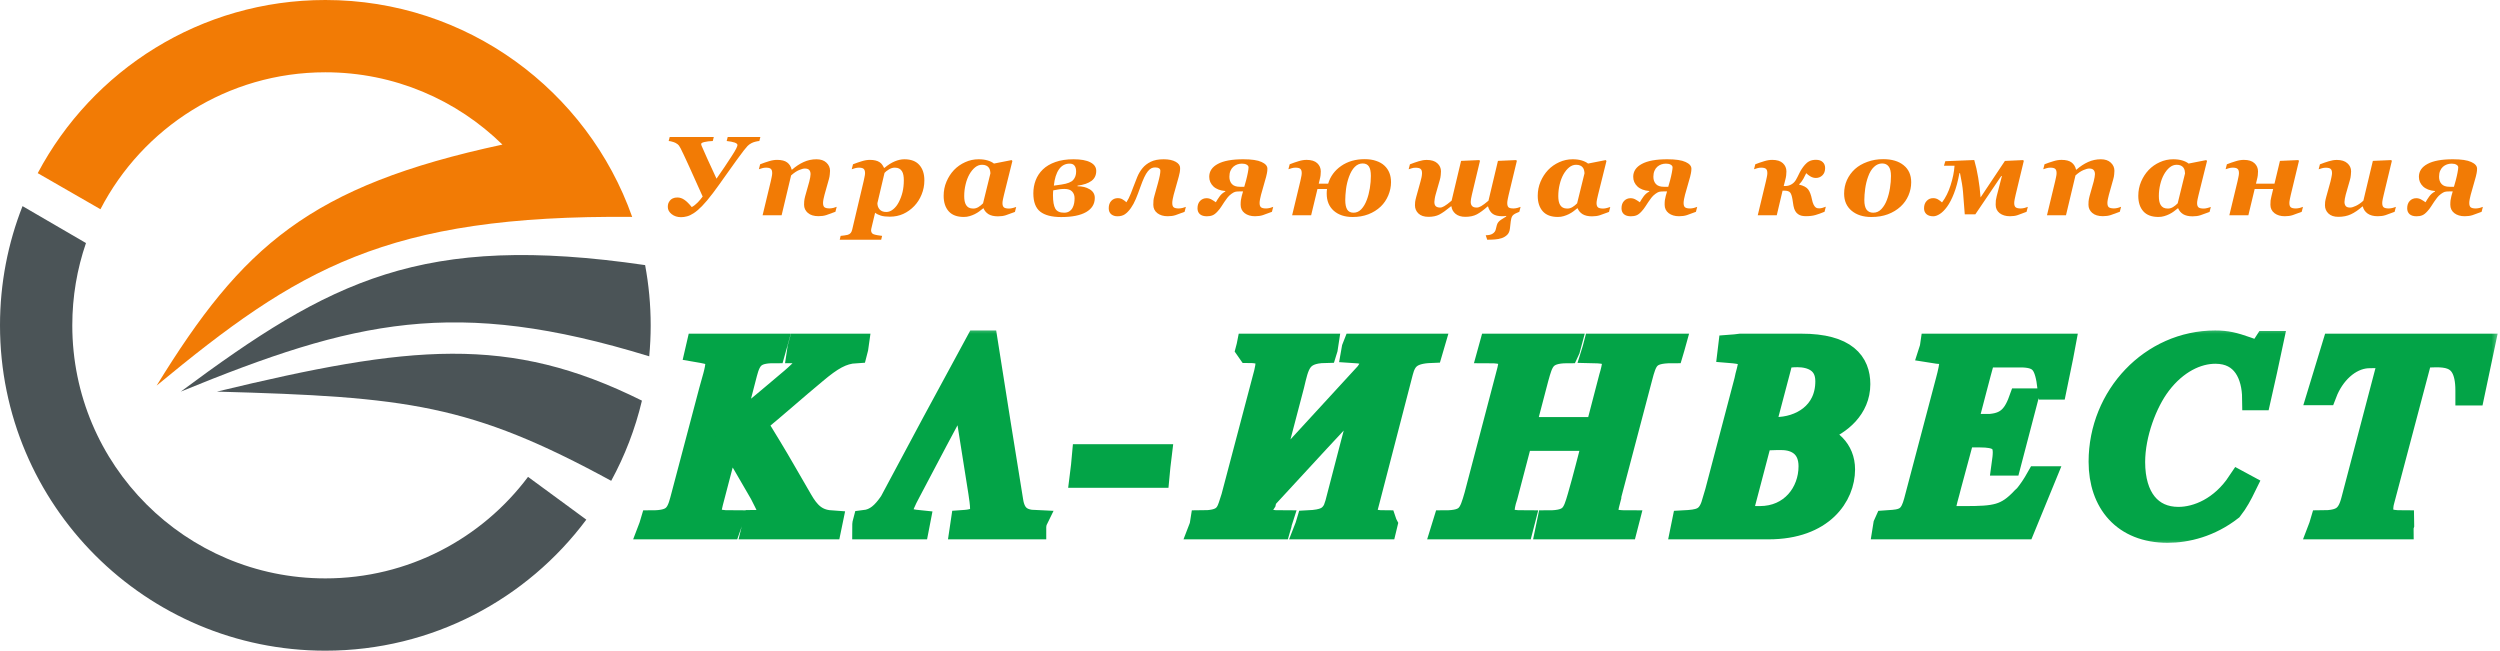 <svg width="146" height="38" viewBox="0 0 146 38" fill="none" xmlns="http://www.w3.org/2000/svg">
<g id="logo" clip-path="url(#clip0_154_50)">
<g id="&#208;&#163;&#208;&#191;&#209;&#128;&#208;&#176;&#208;&#178;&#208;&#187;&#209;&#143;&#209;&#142;&#209;&#137;&#208;&#176;&#209;&#143; &#208;&#186;&#208;&#190;&#208;&#188;&#208;&#191;&#208;&#176;&#208;&#189;&#208;&#184;&#209;&#143;">
<path d="M44.406 8L44.346 8.235C44.283 8.239 44.207 8.252 44.118 8.274C44.031 8.295 43.952 8.324 43.883 8.361C43.794 8.408 43.719 8.463 43.658 8.525C43.6 8.585 43.529 8.67 43.444 8.779C43.196 9.104 42.877 9.542 42.488 10.093C42.101 10.643 41.816 11.038 41.633 11.279C41.389 11.601 41.177 11.854 40.995 12.039C40.817 12.221 40.653 12.36 40.506 12.454C40.372 12.542 40.244 12.602 40.123 12.634C40.005 12.667 39.888 12.683 39.771 12.683C39.557 12.683 39.374 12.624 39.225 12.506C39.075 12.387 39 12.248 39 12.087C39 12.023 39.007 11.962 39.02 11.907C39.036 11.851 39.068 11.79 39.117 11.723C39.155 11.669 39.211 11.624 39.285 11.588C39.361 11.551 39.452 11.533 39.557 11.533C39.7 11.533 39.835 11.577 39.962 11.665C40.092 11.751 40.237 11.894 40.398 12.093C40.513 12.033 40.627 11.945 40.741 11.829C40.855 11.711 40.953 11.594 41.036 11.478C40.765 10.868 40.507 10.294 40.261 9.755C40.015 9.214 39.845 8.852 39.751 8.67C39.72 8.608 39.686 8.552 39.651 8.502C39.615 8.451 39.55 8.399 39.456 8.348C39.396 8.318 39.329 8.293 39.255 8.274C39.181 8.252 39.113 8.239 39.05 8.235L39.111 8H41.686L41.626 8.235C41.436 8.242 41.275 8.261 41.143 8.293C41.013 8.323 40.949 8.361 40.949 8.406C40.949 8.436 40.955 8.468 40.969 8.502C40.982 8.535 40.992 8.558 40.999 8.573C41.05 8.698 41.153 8.93 41.307 9.269C41.464 9.608 41.643 9.997 41.844 10.435C42.01 10.201 42.165 9.975 42.31 9.758C42.456 9.539 42.596 9.325 42.733 9.114C42.853 8.93 42.94 8.786 42.991 8.683C43.042 8.58 43.068 8.51 43.068 8.473C43.068 8.413 43.013 8.364 42.904 8.325C42.794 8.287 42.639 8.257 42.438 8.235L42.498 8H44.406Z" fill="#F27B05"/>
<path d="M48.863 12.077L48.789 12.367C48.568 12.451 48.391 12.515 48.259 12.56C48.127 12.603 47.974 12.625 47.8 12.625C47.534 12.625 47.327 12.562 47.179 12.435C47.032 12.306 46.958 12.147 46.958 11.958C46.958 11.907 46.96 11.841 46.965 11.762C46.971 11.68 46.99 11.579 47.022 11.459L47.263 10.602C47.288 10.51 47.306 10.427 47.317 10.354C47.33 10.279 47.337 10.218 47.337 10.171C47.337 10.068 47.311 9.987 47.26 9.929C47.208 9.871 47.121 9.842 46.998 9.842C46.922 9.842 46.814 9.871 46.673 9.929C46.532 9.985 46.374 10.09 46.2 10.245L45.647 12.57H44.536L45.013 10.589C45.026 10.529 45.043 10.451 45.063 10.354C45.085 10.258 45.096 10.177 45.096 10.113C45.096 9.99 45.07 9.907 45.016 9.862C44.965 9.814 44.87 9.791 44.731 9.791C44.659 9.791 44.586 9.801 44.51 9.823C44.436 9.844 44.372 9.865 44.318 9.884L44.392 9.594C44.573 9.523 44.747 9.463 44.912 9.414C45.078 9.362 45.234 9.337 45.382 9.337C45.645 9.337 45.842 9.387 45.972 9.488C46.104 9.587 46.191 9.726 46.233 9.907H46.257C46.476 9.716 46.702 9.567 46.934 9.462C47.169 9.355 47.418 9.301 47.682 9.301C47.93 9.301 48.124 9.367 48.262 9.498C48.403 9.629 48.474 9.787 48.474 9.974C48.474 10.024 48.469 10.093 48.46 10.184C48.454 10.272 48.436 10.366 48.407 10.467L48.152 11.372C48.129 11.447 48.109 11.533 48.091 11.63C48.074 11.726 48.065 11.799 48.065 11.849C48.065 11.973 48.093 12.058 48.148 12.103C48.207 12.148 48.307 12.171 48.45 12.171C48.517 12.171 48.593 12.16 48.678 12.139C48.763 12.115 48.825 12.095 48.863 12.077Z" fill="#F27B05"/>
<path d="M53.983 10.535C53.983 10.822 53.93 11.097 53.822 11.359C53.717 11.619 53.573 11.844 53.39 12.035C53.2 12.233 52.986 12.385 52.749 12.493C52.512 12.6 52.251 12.654 51.964 12.654C51.75 12.654 51.576 12.633 51.444 12.593C51.315 12.554 51.202 12.498 51.106 12.425L50.901 13.282C50.895 13.308 50.888 13.338 50.881 13.372C50.874 13.409 50.871 13.434 50.871 13.449C50.871 13.499 50.882 13.544 50.905 13.585C50.927 13.625 50.96 13.655 51.005 13.675C51.054 13.696 51.134 13.717 51.243 13.736C51.353 13.757 51.443 13.77 51.515 13.775L51.461 14H49.04L49.093 13.775C49.152 13.77 49.224 13.762 49.312 13.749C49.399 13.738 49.465 13.726 49.509 13.713C49.585 13.69 49.644 13.652 49.684 13.601C49.724 13.551 49.753 13.484 49.771 13.398L50.435 10.589C50.448 10.527 50.465 10.448 50.485 10.351C50.508 10.254 50.519 10.175 50.519 10.113C50.519 9.999 50.494 9.917 50.445 9.868C50.396 9.816 50.299 9.791 50.153 9.791C50.086 9.791 50.014 9.801 49.935 9.823C49.857 9.844 49.792 9.865 49.741 9.884L49.815 9.594C49.996 9.523 50.169 9.463 50.334 9.414C50.5 9.362 50.656 9.337 50.804 9.337C50.927 9.337 51.035 9.348 51.129 9.372C51.223 9.393 51.306 9.429 51.377 9.478C51.438 9.519 51.487 9.568 51.525 9.626C51.565 9.684 51.599 9.743 51.626 9.804H51.652C51.858 9.632 52.058 9.505 52.253 9.424C52.447 9.342 52.634 9.301 52.813 9.301C53.202 9.301 53.494 9.412 53.688 9.633C53.885 9.852 53.983 10.152 53.983 10.535ZM52.491 11.803C52.587 11.617 52.66 11.42 52.709 11.214C52.758 11.008 52.783 10.777 52.783 10.522C52.783 10.416 52.775 10.32 52.759 10.232C52.743 10.142 52.716 10.064 52.675 10C52.635 9.933 52.58 9.882 52.511 9.845C52.444 9.809 52.359 9.791 52.256 9.791C52.138 9.791 52.021 9.826 51.907 9.897C51.793 9.968 51.709 10.034 51.656 10.097L51.24 11.865C51.24 12.013 51.285 12.136 51.374 12.235C51.464 12.332 51.592 12.38 51.76 12.38C51.898 12.38 52.031 12.329 52.159 12.225C52.288 12.122 52.399 11.982 52.491 11.803Z" fill="#F27B05"/>
<path d="M57.44 12.168H57.414C57.335 12.232 57.26 12.291 57.189 12.345C57.12 12.398 57.031 12.452 56.924 12.506C56.83 12.553 56.73 12.591 56.625 12.622C56.523 12.654 56.408 12.67 56.283 12.67C55.894 12.67 55.601 12.56 55.405 12.341C55.208 12.12 55.109 11.819 55.109 11.436C55.109 11.142 55.164 10.866 55.274 10.609C55.383 10.351 55.53 10.124 55.713 9.929C55.899 9.736 56.116 9.583 56.364 9.472C56.612 9.358 56.874 9.301 57.149 9.301C57.35 9.301 57.525 9.324 57.675 9.369C57.827 9.414 57.951 9.475 58.047 9.552L59.077 9.349L59.124 9.401L58.631 11.382C58.613 11.448 58.594 11.532 58.574 11.633C58.554 11.732 58.544 11.807 58.544 11.858C58.544 11.981 58.573 12.066 58.631 12.113C58.689 12.158 58.79 12.18 58.933 12.18C58.995 12.18 59.07 12.168 59.157 12.145C59.247 12.121 59.31 12.102 59.345 12.087L59.272 12.377C59.05 12.46 58.872 12.525 58.738 12.57C58.606 12.613 58.453 12.634 58.279 12.634C58.048 12.634 57.864 12.591 57.725 12.506C57.589 12.418 57.494 12.305 57.44 12.168ZM57.84 10.126C57.84 10.078 57.833 10.023 57.819 9.958C57.806 9.894 57.782 9.839 57.749 9.794C57.709 9.738 57.656 9.696 57.591 9.668C57.526 9.638 57.446 9.623 57.35 9.623C57.202 9.623 57.066 9.675 56.941 9.778C56.818 9.879 56.708 10.014 56.612 10.184C56.518 10.351 56.444 10.546 56.391 10.77C56.337 10.991 56.31 11.217 56.31 11.449C56.31 11.555 56.318 11.652 56.334 11.742C56.352 11.832 56.38 11.909 56.417 11.971C56.458 12.038 56.511 12.089 56.578 12.126C56.648 12.162 56.734 12.18 56.837 12.18C56.942 12.18 57.042 12.151 57.139 12.093C57.237 12.033 57.328 11.96 57.41 11.874L57.84 10.126Z" fill="#F27B05"/>
<path d="M64.02 9.981C64.02 10.234 63.926 10.429 63.738 10.567C63.553 10.704 63.283 10.796 62.93 10.841L62.926 10.876C63.206 10.878 63.444 10.938 63.641 11.056C63.838 11.174 63.936 11.342 63.936 11.559C63.936 11.915 63.767 12.191 63.429 12.386C63.092 12.58 62.606 12.676 61.971 12.676C61.423 12.676 61.015 12.57 60.746 12.357C60.48 12.145 60.347 11.79 60.347 11.291C60.347 11.021 60.392 10.768 60.482 10.531C60.571 10.293 60.712 10.081 60.904 9.894C61.094 9.711 61.338 9.567 61.635 9.462C61.935 9.355 62.288 9.301 62.695 9.301C63.12 9.301 63.446 9.36 63.674 9.478C63.905 9.596 64.02 9.764 64.02 9.981ZM62.846 10.023C62.846 9.87 62.815 9.754 62.752 9.675C62.69 9.595 62.594 9.556 62.467 9.556C62.208 9.556 62 9.667 61.843 9.89C61.687 10.114 61.587 10.431 61.545 10.841L61.998 10.776C62.342 10.725 62.569 10.634 62.678 10.506C62.79 10.377 62.846 10.216 62.846 10.023ZM62.638 12.135C62.685 12.045 62.716 11.953 62.732 11.858C62.748 11.764 62.755 11.668 62.755 11.572C62.755 11.417 62.709 11.289 62.615 11.188C62.523 11.085 62.371 11.034 62.158 11.034C62.022 11.034 61.901 11.045 61.796 11.066C61.693 11.085 61.597 11.102 61.508 11.118C61.503 11.156 61.5 11.201 61.498 11.253C61.495 11.304 61.494 11.355 61.494 11.404C61.494 11.763 61.539 12.023 61.629 12.184C61.72 12.342 61.891 12.422 62.142 12.422C62.267 12.422 62.37 12.395 62.45 12.341C62.533 12.286 62.596 12.217 62.638 12.135Z" fill="#F27B05"/>
<path d="M69.181 12.37C68.959 12.454 68.783 12.518 68.651 12.564C68.519 12.607 68.366 12.628 68.191 12.628C67.948 12.628 67.746 12.568 67.588 12.448C67.431 12.325 67.353 12.162 67.353 11.958C67.353 11.847 67.356 11.759 67.363 11.697C67.37 11.633 67.386 11.552 67.413 11.456L67.621 10.709C67.675 10.511 67.712 10.359 67.732 10.251C67.754 10.142 67.765 10.048 67.765 9.971C67.765 9.909 67.739 9.862 67.685 9.829C67.633 9.795 67.558 9.778 67.46 9.778C67.382 9.778 67.31 9.793 67.246 9.823C67.183 9.851 67.114 9.91 67.037 10C66.964 10.09 66.892 10.209 66.823 10.357C66.754 10.504 66.675 10.7 66.588 10.947C66.505 11.185 66.42 11.409 66.333 11.617C66.246 11.823 66.15 12 66.045 12.148C65.931 12.309 65.814 12.431 65.696 12.512C65.58 12.591 65.433 12.631 65.257 12.631C65.111 12.631 64.991 12.591 64.894 12.512C64.798 12.431 64.75 12.313 64.75 12.161C64.75 11.979 64.801 11.835 64.901 11.729C65.002 11.624 65.127 11.572 65.277 11.572C65.386 11.572 65.483 11.597 65.565 11.649C65.648 11.698 65.721 11.753 65.783 11.813C65.873 11.678 65.959 11.507 66.041 11.301C66.124 11.093 66.177 10.955 66.199 10.889C66.266 10.706 66.339 10.521 66.417 10.332C66.495 10.143 66.597 9.972 66.722 9.82C66.847 9.667 67.008 9.543 67.205 9.446C67.404 9.349 67.655 9.301 67.957 9.301C68.254 9.301 68.489 9.351 68.661 9.449C68.833 9.546 68.919 9.666 68.919 9.81C68.919 9.894 68.912 9.977 68.899 10.061C68.885 10.143 68.865 10.23 68.838 10.322L68.543 11.375C68.523 11.446 68.504 11.53 68.486 11.626C68.469 11.721 68.46 11.796 68.46 11.852C68.46 11.976 68.487 12.061 68.543 12.106C68.599 12.151 68.699 12.174 68.842 12.174C68.909 12.174 68.985 12.163 69.07 12.142C69.155 12.118 69.216 12.098 69.254 12.081L69.181 12.37Z" fill="#F27B05"/>
<path d="M72.53 9.556C72.436 9.556 72.346 9.571 72.259 9.601C72.174 9.631 72.096 9.677 72.024 9.739C71.955 9.801 71.899 9.882 71.856 9.981C71.816 10.079 71.796 10.194 71.796 10.325C71.796 10.499 71.845 10.64 71.943 10.747C72.042 10.854 72.196 10.908 72.406 10.908H72.665L72.769 10.544C72.813 10.377 72.849 10.221 72.876 10.077C72.903 9.933 72.916 9.833 72.916 9.775C72.916 9.712 72.881 9.661 72.812 9.62C72.743 9.577 72.649 9.556 72.53 9.556ZM74.016 9.852C74.016 9.938 74.007 10.026 73.989 10.116C73.971 10.206 73.956 10.275 73.942 10.322L73.644 11.375C73.624 11.446 73.605 11.53 73.587 11.626C73.569 11.721 73.56 11.796 73.56 11.852C73.56 11.976 73.588 12.061 73.644 12.106C73.7 12.151 73.799 12.174 73.942 12.174C74.009 12.174 74.085 12.163 74.17 12.142C74.255 12.118 74.317 12.098 74.355 12.081L74.281 12.37C74.06 12.454 73.883 12.518 73.751 12.564C73.619 12.607 73.466 12.628 73.292 12.628C73.048 12.628 72.847 12.568 72.688 12.448C72.531 12.325 72.453 12.162 72.453 11.958C72.453 11.847 72.458 11.758 72.467 11.694C72.476 11.627 72.492 11.546 72.517 11.449L72.594 11.179H72.386C72.274 11.179 72.188 11.187 72.128 11.204C72.067 11.222 71.994 11.262 71.906 11.327C71.817 11.393 71.741 11.467 71.678 11.549C71.616 11.629 71.558 11.709 71.504 11.791C71.457 11.861 71.399 11.951 71.33 12.058C71.263 12.163 71.188 12.26 71.105 12.348C71.002 12.462 70.905 12.537 70.813 12.573C70.722 12.612 70.61 12.631 70.478 12.631C70.306 12.631 70.171 12.59 70.075 12.509C69.981 12.425 69.934 12.31 69.934 12.164C69.934 11.982 69.985 11.838 70.085 11.733C70.188 11.627 70.315 11.575 70.464 11.575C70.572 11.575 70.672 11.603 70.766 11.659C70.862 11.714 70.942 11.766 71.004 11.813C71.067 11.702 71.141 11.587 71.226 11.469C71.311 11.351 71.421 11.256 71.558 11.185V11.156C71.256 11.13 71.023 11.04 70.86 10.886C70.699 10.731 70.619 10.544 70.619 10.325C70.619 10.005 70.785 9.755 71.118 9.575C71.454 9.392 71.95 9.301 72.608 9.301C73.093 9.301 73.448 9.354 73.674 9.459C73.902 9.562 74.016 9.693 74.016 9.852Z" fill="#F27B05"/>
<path d="M79.821 11.675C79.899 11.469 79.958 11.241 79.999 10.992C80.039 10.741 80.059 10.502 80.059 10.277C80.059 10.024 80.021 9.839 79.945 9.723C79.869 9.605 79.747 9.546 79.579 9.546C79.407 9.546 79.254 9.612 79.12 9.746C78.986 9.879 78.873 10.072 78.781 10.325C78.696 10.559 78.638 10.8 78.607 11.047C78.578 11.294 78.563 11.505 78.563 11.681C78.563 11.926 78.6 12.111 78.674 12.235C78.75 12.36 78.875 12.422 79.049 12.422C79.222 12.422 79.373 12.353 79.502 12.216C79.632 12.078 79.738 11.898 79.821 11.675ZM77.497 11.037H76.94L76.571 12.57H75.461L75.937 10.589C75.951 10.529 75.967 10.451 75.987 10.354C76.01 10.258 76.021 10.177 76.021 10.113C76.021 9.99 75.994 9.907 75.941 9.862C75.889 9.814 75.794 9.791 75.655 9.791C75.584 9.791 75.51 9.801 75.434 9.823C75.36 9.844 75.296 9.865 75.243 9.884L75.317 9.594C75.498 9.523 75.671 9.463 75.837 9.414C76.002 9.362 76.159 9.337 76.306 9.337C76.581 9.337 76.788 9.401 76.927 9.53C77.065 9.659 77.134 9.819 77.134 10.01C77.134 10.085 77.13 10.161 77.121 10.238C77.112 10.316 77.094 10.405 77.067 10.506L77.014 10.728H77.564C77.691 10.301 77.945 9.955 78.325 9.691C78.707 9.427 79.163 9.295 79.693 9.295C79.953 9.295 80.18 9.329 80.374 9.398C80.569 9.464 80.728 9.557 80.854 9.675C80.983 9.797 81.08 9.939 81.142 10.1C81.205 10.259 81.236 10.439 81.236 10.641C81.236 10.901 81.182 11.158 81.075 11.414C80.968 11.667 80.821 11.883 80.636 12.061C80.43 12.257 80.189 12.408 79.911 12.515C79.636 12.62 79.331 12.673 78.996 12.673C78.537 12.673 78.17 12.552 77.892 12.309C77.617 12.064 77.48 11.732 77.48 11.311C77.48 11.259 77.481 11.214 77.483 11.175C77.488 11.135 77.492 11.089 77.497 11.037Z" fill="#F27B05"/>
<path d="M87.738 12.628C87.499 12.628 87.315 12.584 87.185 12.496C87.055 12.406 86.96 12.26 86.9 12.058H86.876C86.642 12.266 86.433 12.42 86.249 12.518C86.066 12.615 85.841 12.663 85.575 12.663C85.336 12.663 85.145 12.604 85.002 12.486C84.861 12.366 84.781 12.22 84.764 12.048H84.74C84.458 12.28 84.23 12.441 84.056 12.531C83.884 12.619 83.674 12.663 83.425 12.663C83.168 12.663 82.972 12.598 82.835 12.467C82.701 12.336 82.634 12.177 82.634 11.99C82.634 11.926 82.637 11.859 82.644 11.791C82.653 11.72 82.674 11.622 82.708 11.498L82.959 10.593C82.982 10.511 83.002 10.428 83.02 10.345C83.037 10.259 83.046 10.182 83.046 10.116C83.046 9.991 83.017 9.907 82.959 9.862C82.903 9.816 82.804 9.794 82.661 9.794C82.58 9.794 82.502 9.807 82.426 9.833C82.352 9.858 82.299 9.877 82.265 9.887L82.339 9.597C82.52 9.527 82.692 9.466 82.855 9.417C83.019 9.366 83.174 9.34 83.321 9.34C83.592 9.34 83.798 9.404 83.939 9.533C84.082 9.662 84.153 9.82 84.153 10.006C84.153 10.045 84.149 10.116 84.14 10.219C84.131 10.322 84.113 10.418 84.086 10.506L83.841 11.362C83.819 11.438 83.801 11.519 83.788 11.607C83.774 11.693 83.767 11.755 83.767 11.794C83.767 11.914 83.797 11.999 83.855 12.048C83.915 12.098 84 12.122 84.11 12.122C84.172 12.122 84.252 12.095 84.348 12.039C84.446 11.983 84.588 11.877 84.774 11.72L85.327 9.395L86.39 9.349L86.43 9.395L85.961 11.359C85.939 11.449 85.921 11.535 85.907 11.617C85.896 11.696 85.89 11.755 85.89 11.794C85.89 11.86 85.902 11.917 85.924 11.965C85.946 12.01 85.975 12.044 86.011 12.068C86.049 12.091 86.087 12.106 86.125 12.113C86.163 12.119 86.201 12.122 86.239 12.122C86.317 12.122 86.405 12.095 86.501 12.039C86.599 11.983 86.741 11.877 86.927 11.72L87.48 9.395L88.543 9.349L88.584 9.395L88.107 11.375C88.092 11.438 88.074 11.519 88.054 11.62C88.034 11.719 88.023 11.796 88.023 11.852C88.023 11.974 88.048 12.059 88.097 12.106C88.146 12.151 88.244 12.174 88.389 12.174C88.456 12.174 88.532 12.163 88.617 12.142C88.702 12.118 88.763 12.098 88.802 12.081L88.728 12.37L88.557 12.444C88.44 12.494 88.36 12.553 88.315 12.622C88.273 12.692 88.244 12.794 88.228 12.928L88.178 13.359C88.16 13.511 88.106 13.631 88.017 13.717C87.927 13.803 87.822 13.866 87.701 13.907C87.574 13.95 87.439 13.975 87.296 13.984C87.155 13.995 87.007 14 86.853 14L86.766 13.739C86.949 13.737 87.085 13.705 87.175 13.643C87.267 13.582 87.325 13.505 87.349 13.411L87.413 13.156C87.447 13.023 87.531 12.914 87.668 12.828C87.807 12.744 87.906 12.682 87.966 12.641L87.96 12.609C87.942 12.613 87.908 12.617 87.859 12.622C87.812 12.626 87.772 12.628 87.738 12.628Z" fill="#F27B05"/>
<path d="M92.135 12.168H92.108C92.029 12.232 91.954 12.291 91.883 12.345C91.814 12.398 91.725 12.452 91.618 12.506C91.524 12.553 91.425 12.591 91.32 12.622C91.217 12.654 91.103 12.67 90.977 12.67C90.588 12.67 90.296 12.56 90.099 12.341C89.902 12.12 89.804 11.819 89.804 11.436C89.804 11.142 89.858 10.866 89.968 10.609C90.078 10.351 90.224 10.124 90.407 9.929C90.593 9.736 90.81 9.583 91.058 9.472C91.306 9.358 91.568 9.301 91.843 9.301C92.044 9.301 92.219 9.324 92.369 9.369C92.521 9.414 92.645 9.475 92.742 9.552L93.771 9.349L93.818 9.401L93.325 11.382C93.307 11.448 93.288 11.532 93.268 11.633C93.248 11.732 93.238 11.807 93.238 11.858C93.238 11.981 93.267 12.066 93.325 12.113C93.383 12.158 93.484 12.18 93.627 12.18C93.689 12.18 93.764 12.168 93.852 12.145C93.941 12.121 94.004 12.102 94.039 12.087L93.966 12.377C93.744 12.46 93.567 12.525 93.432 12.57C93.3 12.613 93.147 12.634 92.973 12.634C92.743 12.634 92.558 12.591 92.42 12.506C92.283 12.418 92.188 12.305 92.135 12.168ZM92.534 10.126C92.534 10.078 92.527 10.023 92.513 9.958C92.5 9.894 92.477 9.839 92.443 9.794C92.403 9.738 92.35 9.696 92.285 9.668C92.221 9.638 92.14 9.623 92.044 9.623C91.896 9.623 91.76 9.675 91.635 9.778C91.512 9.879 91.402 10.014 91.306 10.184C91.212 10.351 91.138 10.546 91.085 10.77C91.031 10.991 91.004 11.217 91.004 11.449C91.004 11.555 91.012 11.652 91.028 11.742C91.046 11.832 91.074 11.909 91.112 11.971C91.152 12.038 91.206 12.089 91.273 12.126C91.342 12.162 91.428 12.18 91.531 12.18C91.636 12.18 91.737 12.151 91.833 12.093C91.931 12.033 92.022 11.96 92.104 11.874L92.534 10.126Z" fill="#F27B05"/>
<path d="M97.292 9.556C97.198 9.556 97.108 9.571 97.02 9.601C96.935 9.631 96.857 9.677 96.785 9.739C96.716 9.801 96.66 9.882 96.618 9.981C96.578 10.079 96.557 10.194 96.557 10.325C96.557 10.499 96.607 10.64 96.705 10.747C96.803 10.854 96.958 10.908 97.168 10.908H97.426L97.53 10.544C97.575 10.377 97.611 10.221 97.637 10.077C97.664 9.933 97.678 9.833 97.678 9.775C97.678 9.712 97.643 9.661 97.574 9.62C97.504 9.577 97.41 9.556 97.292 9.556ZM98.778 9.852C98.778 9.938 98.769 10.026 98.751 10.116C98.733 10.206 98.717 10.275 98.704 10.322L98.405 11.375C98.385 11.446 98.366 11.53 98.348 11.626C98.331 11.721 98.322 11.796 98.322 11.852C98.322 11.976 98.35 12.061 98.405 12.106C98.461 12.151 98.561 12.174 98.704 12.174C98.771 12.174 98.847 12.163 98.932 12.142C99.017 12.118 99.078 12.098 99.116 12.081L99.043 12.37C98.821 12.454 98.645 12.518 98.513 12.564C98.381 12.607 98.228 12.628 98.053 12.628C97.809 12.628 97.608 12.568 97.45 12.448C97.293 12.325 97.215 12.162 97.215 11.958C97.215 11.847 97.219 11.758 97.228 11.694C97.237 11.627 97.254 11.546 97.278 11.449L97.356 11.179H97.148C97.036 11.179 96.95 11.187 96.889 11.204C96.829 11.222 96.755 11.262 96.668 11.327C96.579 11.393 96.503 11.467 96.44 11.549C96.377 11.629 96.319 11.709 96.266 11.791C96.219 11.861 96.161 11.951 96.091 12.058C96.024 12.163 95.949 12.26 95.867 12.348C95.764 12.462 95.666 12.537 95.575 12.573C95.483 12.612 95.371 12.631 95.239 12.631C95.067 12.631 94.933 12.59 94.837 12.509C94.743 12.425 94.696 12.31 94.696 12.164C94.696 11.982 94.746 11.838 94.847 11.733C94.95 11.627 95.076 11.575 95.226 11.575C95.333 11.575 95.434 11.603 95.528 11.659C95.624 11.714 95.703 11.766 95.766 11.813C95.829 11.702 95.902 11.587 95.987 11.469C96.072 11.351 96.183 11.256 96.319 11.185V11.156C96.017 11.13 95.785 11.04 95.622 10.886C95.461 10.731 95.38 10.544 95.38 10.325C95.38 10.005 95.547 9.755 95.88 9.575C96.215 9.392 96.712 9.301 97.369 9.301C97.854 9.301 98.21 9.354 98.436 9.459C98.664 9.562 98.778 9.693 98.778 9.852Z" fill="#F27B05"/>
<path d="M106.587 9.813C106.587 9.994 106.535 10.135 106.43 10.238C106.325 10.341 106.197 10.393 106.047 10.393C105.938 10.393 105.832 10.363 105.729 10.303C105.628 10.243 105.546 10.179 105.484 10.113C105.444 10.201 105.389 10.308 105.32 10.435C105.252 10.559 105.17 10.668 105.071 10.76V10.783C105.324 10.841 105.498 10.933 105.595 11.06C105.691 11.184 105.766 11.381 105.819 11.649C105.842 11.765 105.872 11.863 105.91 11.942C105.95 12.019 105.988 12.073 106.024 12.103C106.069 12.137 106.111 12.157 106.151 12.161C106.194 12.165 106.229 12.168 106.259 12.168C106.308 12.168 106.366 12.158 106.433 12.139C106.502 12.119 106.567 12.097 106.627 12.071L106.554 12.367C106.348 12.453 106.168 12.517 106.014 12.56C105.862 12.603 105.678 12.625 105.464 12.625C105.381 12.625 105.302 12.617 105.226 12.602C105.152 12.587 105.08 12.556 105.011 12.509C104.946 12.466 104.89 12.405 104.843 12.325C104.796 12.246 104.762 12.145 104.739 12.023C104.728 11.96 104.718 11.897 104.709 11.832C104.702 11.768 104.693 11.709 104.682 11.655C104.649 11.447 104.602 11.309 104.541 11.24C104.481 11.169 104.366 11.134 104.196 11.134H104.102L103.763 12.57H102.653L103.129 10.589C103.143 10.529 103.16 10.451 103.18 10.354C103.202 10.258 103.213 10.177 103.213 10.113C103.213 9.99 103.187 9.907 103.133 9.862C103.081 9.814 102.986 9.791 102.848 9.791C102.776 9.791 102.702 9.801 102.626 9.823C102.553 9.844 102.489 9.865 102.435 9.884L102.509 9.594C102.69 9.523 102.863 9.463 103.029 9.414C103.194 9.362 103.351 9.337 103.498 9.337C103.773 9.337 103.98 9.401 104.119 9.53C104.257 9.659 104.327 9.819 104.327 10.01C104.327 10.085 104.322 10.162 104.313 10.242C104.304 10.321 104.287 10.409 104.26 10.506L104.169 10.863H104.263C104.388 10.863 104.506 10.832 104.615 10.77C104.727 10.705 104.814 10.619 104.877 10.512C104.937 10.409 105.008 10.273 105.088 10.103C105.171 9.933 105.275 9.776 105.4 9.63C105.478 9.537 105.568 9.465 105.668 9.414C105.771 9.36 105.901 9.333 106.057 9.333C106.225 9.333 106.355 9.377 106.446 9.465C106.54 9.551 106.587 9.667 106.587 9.813Z" fill="#F27B05"/>
<path d="M111.614 10.641C111.614 10.911 111.56 11.17 111.453 11.417C111.346 11.664 111.194 11.879 110.997 12.061C110.784 12.257 110.535 12.408 110.249 12.515C109.965 12.62 109.645 12.673 109.29 12.673C108.813 12.673 108.429 12.552 108.136 12.309C107.843 12.064 107.697 11.732 107.697 11.311C107.697 11.025 107.751 10.76 107.861 10.515C107.973 10.271 108.128 10.057 108.327 9.874C108.524 9.696 108.765 9.556 109.052 9.453C109.338 9.347 109.647 9.295 109.981 9.295C110.486 9.295 110.884 9.414 111.175 9.652C111.467 9.888 111.614 10.218 111.614 10.641ZM110.433 10.277C110.433 10.026 110.389 9.841 110.299 9.723C110.212 9.605 110.085 9.546 109.917 9.546C109.745 9.546 109.587 9.612 109.444 9.746C109.301 9.877 109.185 10.07 109.095 10.325C109.017 10.538 108.961 10.769 108.927 11.018C108.894 11.265 108.877 11.486 108.877 11.681C108.877 11.941 108.922 12.13 109.011 12.248C109.101 12.364 109.23 12.422 109.4 12.422C109.584 12.422 109.742 12.35 109.877 12.206C110.011 12.062 110.117 11.885 110.195 11.675C110.273 11.469 110.333 11.241 110.373 10.992C110.413 10.741 110.433 10.502 110.433 10.277Z" fill="#F27B05"/>
<path d="M114.742 12.518C114.695 11.898 114.661 11.455 114.638 11.188C114.616 10.92 114.558 10.56 114.464 10.11H114.43C114.345 10.578 114.239 10.973 114.112 11.295C113.987 11.617 113.851 11.878 113.706 12.077C113.567 12.266 113.428 12.406 113.287 12.496C113.146 12.586 113.02 12.631 112.908 12.631C112.736 12.631 112.603 12.59 112.509 12.509C112.413 12.425 112.364 12.31 112.364 12.164C112.364 11.982 112.416 11.838 112.519 11.733C112.619 11.625 112.745 11.572 112.894 11.572C113.004 11.572 113.102 11.598 113.189 11.652C113.277 11.706 113.352 11.763 113.414 11.823C113.624 11.546 113.792 11.209 113.917 10.812C114.045 10.414 114.121 10.037 114.145 9.678H113.528L113.605 9.414L115.296 9.346C115.39 9.668 115.467 10.013 115.527 10.38C115.59 10.745 115.635 11.128 115.665 11.53L117.087 9.398L118.15 9.349L118.19 9.395L117.714 11.375C117.698 11.438 117.68 11.52 117.66 11.623C117.64 11.726 117.63 11.803 117.63 11.852C117.63 11.976 117.658 12.061 117.714 12.106C117.77 12.151 117.869 12.174 118.012 12.174C118.079 12.174 118.155 12.163 118.24 12.142C118.325 12.118 118.387 12.098 118.425 12.081L118.351 12.37C118.13 12.454 117.955 12.518 117.828 12.564C117.703 12.607 117.553 12.628 117.378 12.628C117.135 12.628 116.935 12.568 116.778 12.448C116.624 12.325 116.547 12.162 116.547 11.958C116.547 11.847 116.55 11.762 116.557 11.704C116.563 11.646 116.58 11.563 116.607 11.456L116.909 10.29L116.875 10.277L115.359 12.518H114.742Z" fill="#F27B05"/>
<path d="M123.871 12.077L123.797 12.367C123.575 12.451 123.399 12.515 123.267 12.56C123.135 12.603 122.982 12.625 122.807 12.625C122.541 12.625 122.335 12.562 122.187 12.435C122.039 12.306 121.966 12.147 121.966 11.958C121.966 11.907 121.968 11.841 121.972 11.762C121.979 11.68 121.998 11.579 122.029 11.459L122.271 10.602C122.295 10.51 122.313 10.427 122.324 10.354C122.338 10.279 122.345 10.218 122.345 10.171C122.345 10.068 122.319 9.987 122.267 9.929C122.216 9.871 122.129 9.842 122.006 9.842C121.93 9.842 121.821 9.871 121.681 9.929C121.54 9.985 121.382 10.09 121.208 10.245L120.654 12.57H119.544L120.02 10.589C120.034 10.529 120.051 10.451 120.071 10.354C120.093 10.258 120.104 10.177 120.104 10.113C120.104 9.99 120.077 9.907 120.024 9.862C119.972 9.814 119.877 9.791 119.739 9.791C119.667 9.791 119.593 9.801 119.517 9.823C119.444 9.844 119.38 9.865 119.326 9.884L119.4 9.594C119.581 9.523 119.754 9.463 119.92 9.414C120.085 9.362 120.242 9.337 120.389 9.337C120.653 9.337 120.85 9.387 120.98 9.488C121.112 9.587 121.199 9.726 121.241 9.907H121.265C121.484 9.716 121.71 9.567 121.942 9.462C122.177 9.355 122.426 9.301 122.69 9.301C122.938 9.301 123.132 9.367 123.27 9.498C123.411 9.629 123.482 9.787 123.482 9.974C123.482 10.024 123.477 10.093 123.468 10.184C123.461 10.272 123.444 10.366 123.414 10.467L123.16 11.372C123.137 11.447 123.117 11.533 123.099 11.63C123.081 11.726 123.072 11.799 123.072 11.849C123.072 11.973 123.1 12.058 123.156 12.103C123.214 12.148 123.315 12.171 123.458 12.171C123.525 12.171 123.601 12.16 123.686 12.139C123.771 12.115 123.833 12.095 123.871 12.077Z" fill="#F27B05"/>
<path d="M127.207 12.168H127.18C127.102 12.232 127.027 12.291 126.955 12.345C126.886 12.398 126.798 12.452 126.69 12.506C126.597 12.553 126.497 12.591 126.392 12.622C126.289 12.654 126.175 12.67 126.05 12.67C125.661 12.67 125.368 12.56 125.171 12.341C124.974 12.12 124.876 11.819 124.876 11.436C124.876 11.142 124.931 10.866 125.04 10.609C125.15 10.351 125.296 10.124 125.48 9.929C125.665 9.736 125.882 9.583 126.13 9.472C126.379 9.358 126.64 9.301 126.915 9.301C127.116 9.301 127.292 9.324 127.442 9.369C127.594 9.414 127.718 9.475 127.814 9.552L128.844 9.349L128.89 9.401L128.397 11.382C128.38 11.448 128.361 11.532 128.34 11.633C128.32 11.732 128.31 11.807 128.31 11.858C128.31 11.981 128.339 12.066 128.397 12.113C128.456 12.158 128.556 12.18 128.699 12.18C128.762 12.18 128.837 12.168 128.924 12.145C129.013 12.121 129.076 12.102 129.112 12.087L129.038 12.377C128.817 12.46 128.639 12.525 128.505 12.57C128.373 12.613 128.22 12.634 128.045 12.634C127.815 12.634 127.631 12.591 127.492 12.506C127.356 12.418 127.261 12.305 127.207 12.168ZM127.606 10.126C127.606 10.078 127.599 10.023 127.586 9.958C127.572 9.894 127.549 9.839 127.515 9.794C127.475 9.738 127.423 9.696 127.358 9.668C127.293 9.638 127.212 9.623 127.116 9.623C126.969 9.623 126.832 9.675 126.707 9.778C126.584 9.879 126.475 10.014 126.379 10.184C126.285 10.351 126.211 10.546 126.157 10.77C126.104 10.991 126.077 11.217 126.077 11.449C126.077 11.555 126.085 11.652 126.1 11.742C126.118 11.832 126.146 11.909 126.184 11.971C126.224 12.038 126.278 12.089 126.345 12.126C126.414 12.162 126.5 12.18 126.603 12.18C126.708 12.18 126.809 12.151 126.905 12.093C127.003 12.033 127.094 11.96 127.177 11.874L127.606 10.126Z" fill="#F27B05"/>
<path d="M131.747 10.728H132.83L133.149 9.395L134.219 9.349L134.259 9.395L133.783 11.375C133.767 11.438 133.749 11.52 133.729 11.623C133.709 11.726 133.699 11.803 133.699 11.852C133.699 11.976 133.727 12.061 133.783 12.106C133.839 12.151 133.938 12.174 134.081 12.174C134.149 12.174 134.225 12.163 134.31 12.142C134.394 12.118 134.456 12.098 134.494 12.081L134.42 12.37C134.199 12.454 134.022 12.518 133.89 12.564C133.758 12.607 133.605 12.628 133.431 12.628C133.187 12.628 132.986 12.568 132.827 12.448C132.671 12.325 132.592 12.162 132.592 11.958C132.592 11.847 132.596 11.763 132.602 11.707C132.609 11.651 132.626 11.567 132.653 11.456L132.753 11.037H131.673L131.305 12.57H130.194L130.671 10.589C130.684 10.529 130.701 10.451 130.721 10.354C130.743 10.258 130.755 10.177 130.755 10.113C130.755 9.99 130.728 9.907 130.674 9.862C130.623 9.814 130.528 9.791 130.389 9.791C130.317 9.791 130.244 9.801 130.168 9.823C130.094 9.844 130.03 9.865 129.976 9.884L130.05 9.594C130.231 9.523 130.405 9.463 130.57 9.414C130.736 9.362 130.892 9.337 131.04 9.337C131.315 9.337 131.521 9.401 131.66 9.53C131.799 9.659 131.868 9.819 131.868 10.01C131.868 10.085 131.863 10.161 131.855 10.238C131.846 10.316 131.828 10.405 131.801 10.506L131.747 10.728Z" fill="#F27B05"/>
<path d="M137.988 12.058H137.964C137.73 12.264 137.506 12.416 137.294 12.515C137.081 12.614 136.835 12.663 136.556 12.663C136.308 12.663 136.115 12.598 135.979 12.467C135.845 12.336 135.778 12.177 135.778 11.99C135.778 11.924 135.781 11.856 135.788 11.787C135.797 11.719 135.818 11.622 135.852 11.498L136.103 10.593C136.119 10.533 136.137 10.451 136.157 10.348C136.179 10.243 136.19 10.165 136.19 10.116C136.19 9.998 136.165 9.915 136.113 9.868C136.064 9.819 135.967 9.794 135.821 9.794C135.75 9.794 135.676 9.805 135.6 9.826C135.526 9.848 135.463 9.868 135.409 9.887L135.483 9.597C135.664 9.527 135.837 9.466 136.003 9.417C136.168 9.366 136.324 9.34 136.472 9.34C136.738 9.34 136.943 9.404 137.086 9.533C137.231 9.66 137.304 9.818 137.304 10.006C137.304 10.045 137.299 10.116 137.29 10.219C137.281 10.322 137.264 10.418 137.237 10.506L136.992 11.362C136.97 11.438 136.952 11.519 136.938 11.607C136.925 11.693 136.918 11.755 136.918 11.794C136.918 11.895 136.943 11.975 136.992 12.035C137.041 12.093 137.126 12.122 137.247 12.122C137.334 12.122 137.449 12.088 137.592 12.019C137.738 11.948 137.881 11.849 138.021 11.72L138.575 9.395L139.645 9.349L139.685 9.395L139.209 11.375C139.193 11.438 139.174 11.52 139.152 11.623C139.132 11.726 139.122 11.803 139.122 11.852C139.122 11.976 139.149 12.061 139.205 12.106C139.263 12.151 139.364 12.174 139.507 12.174C139.574 12.174 139.65 12.163 139.735 12.142C139.82 12.118 139.882 12.098 139.92 12.081L139.846 12.37C139.625 12.454 139.448 12.518 139.316 12.564C139.184 12.607 139.031 12.628 138.857 12.628C138.611 12.628 138.414 12.575 138.266 12.47C138.119 12.363 138.026 12.225 137.988 12.058Z" fill="#F27B05"/>
<path d="M143.176 9.556C143.082 9.556 142.991 9.571 142.904 9.601C142.819 9.631 142.741 9.677 142.669 9.739C142.6 9.801 142.544 9.882 142.501 9.981C142.461 10.079 142.441 10.194 142.441 10.325C142.441 10.499 142.49 10.64 142.589 10.747C142.687 10.854 142.841 10.908 143.051 10.908H143.31L143.414 10.544C143.458 10.377 143.494 10.221 143.521 10.077C143.548 9.933 143.561 9.833 143.561 9.775C143.561 9.712 143.527 9.661 143.457 9.62C143.388 9.577 143.294 9.556 143.176 9.556ZM144.661 9.852C144.661 9.938 144.652 10.026 144.634 10.116C144.617 10.206 144.601 10.275 144.587 10.322L144.289 11.375C144.269 11.446 144.25 11.53 144.232 11.626C144.214 11.721 144.205 11.796 144.205 11.852C144.205 11.976 144.233 12.061 144.289 12.106C144.345 12.151 144.444 12.174 144.587 12.174C144.655 12.174 144.731 12.163 144.816 12.142C144.901 12.118 144.962 12.098 145 12.081L144.926 12.37C144.705 12.454 144.528 12.518 144.396 12.564C144.264 12.607 144.111 12.628 143.937 12.628C143.693 12.628 143.492 12.568 143.333 12.448C143.177 12.325 143.098 12.162 143.098 11.958C143.098 11.847 143.103 11.758 143.112 11.694C143.121 11.627 143.138 11.546 143.162 11.449L143.239 11.179H143.031C142.92 11.179 142.833 11.187 142.773 11.204C142.713 11.222 142.639 11.262 142.552 11.327C142.462 11.393 142.386 11.467 142.324 11.549C142.261 11.629 142.203 11.709 142.149 11.791C142.102 11.861 142.044 11.951 141.975 12.058C141.908 12.163 141.833 12.26 141.75 12.348C141.647 12.462 141.55 12.537 141.458 12.573C141.367 12.612 141.255 12.631 141.123 12.631C140.951 12.631 140.817 12.59 140.721 12.509C140.627 12.425 140.58 12.31 140.58 12.164C140.58 11.982 140.63 11.838 140.731 11.733C140.833 11.627 140.96 11.575 141.11 11.575C141.217 11.575 141.318 11.603 141.411 11.659C141.508 11.714 141.587 11.766 141.65 11.813C141.712 11.702 141.786 11.587 141.871 11.469C141.956 11.351 142.067 11.256 142.203 11.185V11.156C141.901 11.13 141.669 11.04 141.505 10.886C141.344 10.731 141.264 10.544 141.264 10.325C141.264 10.005 141.43 9.755 141.764 9.575C142.099 9.392 142.595 9.301 143.253 9.301C143.738 9.301 144.093 9.354 144.319 9.459C144.547 9.562 144.661 9.693 144.661 9.852Z" fill="#F27B05"/>
</g>
<g id="&#208;&#154;&#208;&#187;-&#208;&#184;&#208;&#189;&#208;&#178;&#208;&#181;&#209;&#129;&#209;&#130;">
<mask id="path-2-outside-1_154_50" maskUnits="userSpaceOnUse" x="36" y="19" width="110" height="13" fill="black">
<rect fill="white" x="36" y="19" width="110" height="13"/>
<path d="M43.525 21.784L42.665 25.104C43.525 24.484 44.34 23.801 45.17 23.103L46.273 22.172C46.891 21.645 47.329 21.148 47.344 20.884C47.344 20.667 47.103 20.512 46.68 20.512H46.65C46.665 20.403 46.695 20.295 46.725 20.186H50.031C50.016 20.295 50.001 20.403 49.971 20.512C49.156 20.558 48.522 20.946 47.601 21.722C46.439 22.684 45.261 23.739 44.084 24.701C44.672 25.663 45.246 26.594 45.804 27.571L46.756 29.216C47.193 29.976 47.646 30.442 48.507 30.503L48.446 30.798H44.023L44.099 30.488C44.582 30.488 44.974 30.317 44.974 30.023C44.974 29.774 44.808 29.48 44.703 29.262L44.476 28.812L43.495 27.121C43.208 26.625 42.876 26.128 42.604 25.632L42.514 25.585L41.532 29.34C41.487 29.526 41.442 29.712 41.442 29.867C41.442 30.286 41.714 30.503 42.65 30.503C42.619 30.597 42.604 30.721 42.574 30.798H38C38.03 30.721 38.045 30.597 38.075 30.503C39.283 30.503 39.585 30.147 39.827 29.216L41.517 22.824C41.653 22.296 41.895 21.613 41.895 21.164C41.895 20.683 41.623 20.605 40.717 20.45L40.778 20.186H45.261L45.17 20.512C44.038 20.512 43.752 20.915 43.525 21.784Z"/>
<path d="M57.246 28.735L56.295 22.731H56.25C55.193 24.701 54.136 26.687 53.095 28.673C52.793 29.231 52.612 29.635 52.551 30.007C52.627 30.286 53.004 30.426 53.623 30.488L53.563 30.798H50.468C50.468 30.705 50.468 30.597 50.498 30.488C51.163 30.41 51.6 30.007 52.053 29.34C53.714 26.221 55.389 23.103 57.08 20H57.578C58.061 23.087 58.559 26.175 59.058 29.262C59.194 30.162 59.677 30.457 60.431 30.488C60.416 30.519 60.401 30.55 60.401 30.581C60.401 30.597 60.416 30.612 60.416 30.628C60.401 30.69 60.401 30.736 60.401 30.798H56.174L56.22 30.488C56.657 30.457 57.352 30.426 57.352 29.712C57.352 29.418 57.291 29.045 57.246 28.735Z"/>
<path d="M67.593 27.788H63.17C63.215 27.416 63.276 27.028 63.306 26.64H67.729C67.684 27.028 67.623 27.416 67.593 27.788Z"/>
<path d="M75.47 22.498L73.975 28.192H73.99L79.833 21.831C79.984 21.629 80.135 21.365 80.195 21.164C80.195 20.745 80.014 20.558 79.017 20.497C79.032 20.403 79.063 20.295 79.108 20.186H83.652L83.561 20.497C82.354 20.543 82.022 20.962 81.825 21.722L79.878 29.231C79.817 29.48 79.742 29.681 79.757 29.852C79.757 30.286 79.999 30.503 80.859 30.503C80.874 30.55 80.904 30.581 80.919 30.612L80.874 30.798H76.315C76.346 30.721 76.361 30.597 76.391 30.503C77.357 30.457 77.689 30.271 77.961 29.774L78.082 29.418C78.67 27.152 79.259 24.887 79.863 22.622C77.946 24.67 76.043 26.733 73.87 29.092L73.825 29.309C73.704 29.495 73.598 29.65 73.598 29.852C73.598 30.286 73.87 30.503 74.76 30.503C74.745 30.55 74.73 30.597 74.73 30.643L74.685 30.798H70.141C70.171 30.721 70.186 30.597 70.201 30.503C71.288 30.503 71.636 30.209 71.847 29.557L72.013 29.045L73.93 21.784C73.99 21.536 74.021 21.35 74.021 21.164C74.021 20.745 73.764 20.497 72.934 20.497L72.858 20.388C72.873 20.326 72.904 20.264 72.919 20.186H77.463C77.448 20.295 77.417 20.403 77.387 20.497C75.847 20.527 75.757 21.319 75.47 22.498Z"/>
<path d="M89.744 22.064L88.959 25.058H93.292L94.076 22.048C94.167 21.753 94.258 21.381 94.258 21.195C94.258 20.605 93.775 20.527 93.08 20.512C93.11 20.419 93.126 20.295 93.156 20.186H97.715C97.684 20.295 97.669 20.419 97.639 20.512C96.235 20.512 96.084 20.962 95.797 22.064L93.986 28.936V28.999C93.895 29.324 93.805 29.681 93.805 29.883C93.805 30.379 94.197 30.503 95.013 30.503L94.937 30.798H90.393L90.454 30.503C91.812 30.503 91.948 30.007 92.235 29.03C92.552 27.944 92.854 26.718 93.141 25.632H88.808L87.933 28.968C87.797 29.355 87.751 29.681 87.751 29.883C87.751 30.317 88.008 30.503 88.929 30.503L88.853 30.798H84.294L84.385 30.503C85.759 30.503 85.895 30.038 86.212 28.936L87.993 22.157C88.084 21.8 88.204 21.427 88.204 21.148C88.204 20.667 87.797 20.512 86.997 20.512L87.087 20.186H91.631C91.601 20.295 91.586 20.419 91.54 20.512C90.136 20.512 90.016 21.102 89.744 22.064Z"/>
<path d="M101.039 20.248C101.235 20.233 101.462 20.217 101.658 20.186H105.19C107.802 20.186 108.527 21.226 108.527 22.436C108.527 23.817 107.44 24.716 106.353 25.12C106.232 25.182 105.825 25.322 105.825 25.368C106.821 25.601 107.636 26.268 107.636 27.416C107.636 28.905 106.443 30.798 103.273 30.798H98.277L98.337 30.503C99.228 30.457 99.726 30.379 100.028 29.542L100.269 28.735L101.975 22.25C102.035 21.893 102.202 21.474 102.202 21.148C102.202 20.652 101.764 20.558 101.009 20.497L101.039 20.248ZM102.805 25.616L101.945 28.89L101.613 30.147C101.945 30.24 102.292 30.255 102.73 30.255H102.775C104.632 30.255 105.734 28.797 105.734 27.23C105.734 26.051 104.934 25.585 104.043 25.585H103.741C103.409 25.585 103.092 25.616 102.805 25.616ZM104.058 20.822L103.892 21.489L102.971 24.98C103.183 25.027 103.409 25.058 103.681 25.058C105.16 25.058 106.715 24.174 106.715 22.265C106.715 21.07 105.764 20.745 104.979 20.745C104.662 20.745 104.36 20.776 104.058 20.822Z"/>
<path d="M112.835 20.186H120.504C120.353 21.009 120.172 21.815 120.006 22.637H119.689C119.523 21.288 119.251 20.807 118.149 20.76H115.854C115.477 22.11 115.13 23.506 114.767 24.872H115.869V24.887C117.032 24.887 117.59 24.515 117.998 23.382H118.3L117.334 27.075H117.017C117.047 26.858 117.077 26.625 117.077 26.423C117.077 25.663 116.624 25.43 115.643 25.43H114.632L113.862 28.285C113.741 28.797 113.499 29.526 113.499 29.867C113.499 30.24 113.816 30.255 114.299 30.255H114.737C116.534 30.255 117.183 30.178 118.164 29.123L118.315 28.983C118.557 28.688 118.798 28.331 119.024 27.928H119.341L118.164 30.798H110.058C110.073 30.69 110.103 30.597 110.148 30.503L110.571 30.473C111.341 30.41 111.658 30.131 111.884 29.278L113.741 22.25C113.862 21.8 113.967 21.35 113.967 21.04C113.967 20.714 113.65 20.574 113.152 20.543L112.76 20.481C112.79 20.388 112.82 20.295 112.835 20.186Z"/>
<path d="M132.336 20.031H132.638C132.411 21.117 132.17 22.188 131.928 23.258H131.641C131.626 21.908 131.053 20.543 129.377 20.543C128.29 20.543 127.067 21.133 126.101 22.405C125.286 23.475 124.577 25.337 124.577 26.982C124.577 29.092 125.588 30.302 127.218 30.302C128.335 30.302 129.754 29.712 130.766 28.192L131.083 28.363C130.841 28.859 130.6 29.309 130.283 29.712C129.045 30.674 127.701 31 126.584 31C124.048 31 122.674 29.324 122.674 26.966C122.674 23.149 125.663 20 129.362 20C130.041 20 130.464 20.109 131.173 20.357C131.339 20.419 131.536 20.497 131.702 20.497C132.004 20.497 132.17 20.295 132.336 20.031Z"/>
<path d="M141.377 20.776L139.143 29.216C139.082 29.418 139.067 29.619 139.067 29.774C139.067 30.333 139.445 30.503 140.275 30.503C140.275 30.55 140.29 30.597 140.29 30.643C140.275 30.69 140.26 30.752 140.26 30.798H135.52C135.55 30.721 135.565 30.597 135.595 30.503C136.758 30.503 137.165 30.209 137.422 29.216L139.641 20.776L138.252 20.807C137.15 20.884 136.214 21.815 135.776 22.963H135.459L136.305 20.186H145L144.411 22.979H144.094V22.793C144.094 20.372 142.524 20.776 141.377 20.776Z"/>
</mask>
<path d="M43.525 21.784L42.665 25.104C43.525 24.484 44.34 23.801 45.17 23.103L46.273 22.172C46.891 21.645 47.329 21.148 47.344 20.884C47.344 20.667 47.103 20.512 46.68 20.512H46.65C46.665 20.403 46.695 20.295 46.725 20.186H50.031C50.016 20.295 50.001 20.403 49.971 20.512C49.156 20.558 48.522 20.946 47.601 21.722C46.439 22.684 45.261 23.739 44.084 24.701C44.672 25.663 45.246 26.594 45.804 27.571L46.756 29.216C47.193 29.976 47.646 30.442 48.507 30.503L48.446 30.798H44.023L44.099 30.488C44.582 30.488 44.974 30.317 44.974 30.023C44.974 29.774 44.808 29.48 44.703 29.262L44.476 28.812L43.495 27.121C43.208 26.625 42.876 26.128 42.604 25.632L42.514 25.585L41.532 29.34C41.487 29.526 41.442 29.712 41.442 29.867C41.442 30.286 41.714 30.503 42.65 30.503C42.619 30.597 42.604 30.721 42.574 30.798H38C38.03 30.721 38.045 30.597 38.075 30.503C39.283 30.503 39.585 30.147 39.827 29.216L41.517 22.824C41.653 22.296 41.895 21.613 41.895 21.164C41.895 20.683 41.623 20.605 40.717 20.45L40.778 20.186H45.261L45.17 20.512C44.038 20.512 43.752 20.915 43.525 21.784Z" fill="#03A447"/>
<path d="M57.246 28.735L56.295 22.731H56.25C55.193 24.701 54.136 26.687 53.095 28.673C52.793 29.231 52.612 29.635 52.551 30.007C52.627 30.286 53.004 30.426 53.623 30.488L53.563 30.798H50.468C50.468 30.705 50.468 30.597 50.498 30.488C51.163 30.41 51.6 30.007 52.053 29.34C53.714 26.221 55.389 23.103 57.08 20H57.578C58.061 23.087 58.559 26.175 59.058 29.262C59.194 30.162 59.677 30.457 60.431 30.488C60.416 30.519 60.401 30.55 60.401 30.581C60.401 30.597 60.416 30.612 60.416 30.628C60.401 30.69 60.401 30.736 60.401 30.798H56.174L56.22 30.488C56.657 30.457 57.352 30.426 57.352 29.712C57.352 29.418 57.291 29.045 57.246 28.735Z" fill="#03A447"/>
<path d="M67.593 27.788H63.17C63.215 27.416 63.276 27.028 63.306 26.64H67.729C67.684 27.028 67.623 27.416 67.593 27.788Z" fill="#03A447"/>
<path d="M75.47 22.498L73.975 28.192H73.99L79.833 21.831C79.984 21.629 80.135 21.365 80.195 21.164C80.195 20.745 80.014 20.558 79.017 20.497C79.032 20.403 79.063 20.295 79.108 20.186H83.652L83.561 20.497C82.354 20.543 82.022 20.962 81.825 21.722L79.878 29.231C79.817 29.48 79.742 29.681 79.757 29.852C79.757 30.286 79.999 30.503 80.859 30.503C80.874 30.55 80.904 30.581 80.919 30.612L80.874 30.798H76.315C76.346 30.721 76.361 30.597 76.391 30.503C77.357 30.457 77.689 30.271 77.961 29.774L78.082 29.418C78.67 27.152 79.259 24.887 79.863 22.622C77.946 24.67 76.043 26.733 73.87 29.092L73.825 29.309C73.704 29.495 73.598 29.65 73.598 29.852C73.598 30.286 73.87 30.503 74.76 30.503C74.745 30.55 74.73 30.597 74.73 30.643L74.685 30.798H70.141C70.171 30.721 70.186 30.597 70.201 30.503C71.288 30.503 71.636 30.209 71.847 29.557L72.013 29.045L73.93 21.784C73.99 21.536 74.021 21.35 74.021 21.164C74.021 20.745 73.764 20.497 72.934 20.497L72.858 20.388C72.873 20.326 72.904 20.264 72.919 20.186H77.463C77.448 20.295 77.417 20.403 77.387 20.497C75.847 20.527 75.757 21.319 75.47 22.498Z" fill="#03A447"/>
<path d="M89.744 22.064L88.959 25.058H93.292L94.076 22.048C94.167 21.753 94.258 21.381 94.258 21.195C94.258 20.605 93.775 20.527 93.08 20.512C93.11 20.419 93.126 20.295 93.156 20.186H97.715C97.684 20.295 97.669 20.419 97.639 20.512C96.235 20.512 96.084 20.962 95.797 22.064L93.986 28.936V28.999C93.895 29.324 93.805 29.681 93.805 29.883C93.805 30.379 94.197 30.503 95.013 30.503L94.937 30.798H90.393L90.454 30.503C91.812 30.503 91.948 30.007 92.235 29.03C92.552 27.944 92.854 26.718 93.141 25.632H88.808L87.933 28.968C87.797 29.355 87.751 29.681 87.751 29.883C87.751 30.317 88.008 30.503 88.929 30.503L88.853 30.798H84.294L84.385 30.503C85.759 30.503 85.895 30.038 86.212 28.936L87.993 22.157C88.084 21.8 88.204 21.427 88.204 21.148C88.204 20.667 87.797 20.512 86.997 20.512L87.087 20.186H91.631C91.601 20.295 91.586 20.419 91.54 20.512C90.136 20.512 90.016 21.102 89.744 22.064Z" fill="#03A447"/>
<path d="M101.039 20.248C101.235 20.233 101.462 20.217 101.658 20.186H105.19C107.802 20.186 108.527 21.226 108.527 22.436C108.527 23.817 107.44 24.716 106.353 25.12C106.232 25.182 105.825 25.322 105.825 25.368C106.821 25.601 107.636 26.268 107.636 27.416C107.636 28.905 106.443 30.798 103.273 30.798H98.277L98.337 30.503C99.228 30.457 99.726 30.379 100.028 29.542L100.269 28.735L101.975 22.25C102.035 21.893 102.202 21.474 102.202 21.148C102.202 20.652 101.764 20.558 101.009 20.497L101.039 20.248ZM102.805 25.616L101.945 28.89L101.613 30.147C101.945 30.24 102.292 30.255 102.73 30.255H102.775C104.632 30.255 105.734 28.797 105.734 27.23C105.734 26.051 104.934 25.585 104.043 25.585H103.741C103.409 25.585 103.092 25.616 102.805 25.616ZM104.058 20.822L103.892 21.489L102.971 24.98C103.183 25.027 103.409 25.058 103.681 25.058C105.16 25.058 106.715 24.174 106.715 22.265C106.715 21.07 105.764 20.745 104.979 20.745C104.662 20.745 104.36 20.776 104.058 20.822Z" fill="#03A447"/>
<path d="M112.835 20.186H120.504C120.353 21.009 120.172 21.815 120.006 22.637H119.689C119.523 21.288 119.251 20.807 118.149 20.76H115.854C115.477 22.11 115.13 23.506 114.767 24.872H115.869V24.887C117.032 24.887 117.59 24.515 117.998 23.382H118.3L117.334 27.075H117.017C117.047 26.858 117.077 26.625 117.077 26.423C117.077 25.663 116.624 25.43 115.643 25.43H114.632L113.862 28.285C113.741 28.797 113.499 29.526 113.499 29.867C113.499 30.24 113.816 30.255 114.299 30.255H114.737C116.534 30.255 117.183 30.178 118.164 29.123L118.315 28.983C118.557 28.688 118.798 28.331 119.024 27.928H119.341L118.164 30.798H110.058C110.073 30.69 110.103 30.597 110.148 30.503L110.571 30.473C111.341 30.41 111.658 30.131 111.884 29.278L113.741 22.25C113.862 21.8 113.967 21.35 113.967 21.04C113.967 20.714 113.65 20.574 113.152 20.543L112.76 20.481C112.79 20.388 112.82 20.295 112.835 20.186Z" fill="#03A447"/>
<path d="M132.336 20.031H132.638C132.411 21.117 132.17 22.188 131.928 23.258H131.641C131.626 21.908 131.053 20.543 129.377 20.543C128.29 20.543 127.067 21.133 126.101 22.405C125.286 23.475 124.577 25.337 124.577 26.982C124.577 29.092 125.588 30.302 127.218 30.302C128.335 30.302 129.754 29.712 130.766 28.192L131.083 28.363C130.841 28.859 130.6 29.309 130.283 29.712C129.045 30.674 127.701 31 126.584 31C124.048 31 122.674 29.324 122.674 26.966C122.674 23.149 125.663 20 129.362 20C130.041 20 130.464 20.109 131.173 20.357C131.339 20.419 131.536 20.497 131.702 20.497C132.004 20.497 132.17 20.295 132.336 20.031Z" fill="#03A447"/>
<path d="M141.377 20.776L139.143 29.216C139.082 29.418 139.067 29.619 139.067 29.774C139.067 30.333 139.445 30.503 140.275 30.503C140.275 30.55 140.29 30.597 140.29 30.643C140.275 30.69 140.26 30.752 140.26 30.798H135.52C135.55 30.721 135.565 30.597 135.595 30.503C136.758 30.503 137.165 30.209 137.422 29.216L139.641 20.776L138.252 20.807C137.15 20.884 136.214 21.815 135.776 22.963H135.459L136.305 20.186H145L144.411 22.979H144.094V22.793C144.094 20.372 142.524 20.776 141.377 20.776Z" fill="#03A447"/>
<path d="M43.525 21.784L42.665 25.104C43.525 24.484 44.34 23.801 45.17 23.103L46.273 22.172C46.891 21.645 47.329 21.148 47.344 20.884C47.344 20.667 47.103 20.512 46.68 20.512H46.65C46.665 20.403 46.695 20.295 46.725 20.186H50.031C50.016 20.295 50.001 20.403 49.971 20.512C49.156 20.558 48.522 20.946 47.601 21.722C46.439 22.684 45.261 23.739 44.084 24.701C44.672 25.663 45.246 26.594 45.804 27.571L46.756 29.216C47.193 29.976 47.646 30.442 48.507 30.503L48.446 30.798H44.023L44.099 30.488C44.582 30.488 44.974 30.317 44.974 30.023C44.974 29.774 44.808 29.48 44.703 29.262L44.476 28.812L43.495 27.121C43.208 26.625 42.876 26.128 42.604 25.632L42.514 25.585L41.532 29.34C41.487 29.526 41.442 29.712 41.442 29.867C41.442 30.286 41.714 30.503 42.65 30.503C42.619 30.597 42.604 30.721 42.574 30.798H38C38.03 30.721 38.045 30.597 38.075 30.503C39.283 30.503 39.585 30.147 39.827 29.216L41.517 22.824C41.653 22.296 41.895 21.613 41.895 21.164C41.895 20.683 41.623 20.605 40.717 20.45L40.778 20.186H45.261L45.17 20.512C44.038 20.512 43.752 20.915 43.525 21.784Z" stroke="#03A447" stroke-width="1.4" mask="url(#path-2-outside-1_154_50)"/>
<path d="M57.246 28.735L56.295 22.731H56.25C55.193 24.701 54.136 26.687 53.095 28.673C52.793 29.231 52.612 29.635 52.551 30.007C52.627 30.286 53.004 30.426 53.623 30.488L53.563 30.798H50.468C50.468 30.705 50.468 30.597 50.498 30.488C51.163 30.41 51.6 30.007 52.053 29.34C53.714 26.221 55.389 23.103 57.08 20H57.578C58.061 23.087 58.559 26.175 59.058 29.262C59.194 30.162 59.677 30.457 60.431 30.488C60.416 30.519 60.401 30.55 60.401 30.581C60.401 30.597 60.416 30.612 60.416 30.628C60.401 30.69 60.401 30.736 60.401 30.798H56.174L56.22 30.488C56.657 30.457 57.352 30.426 57.352 29.712C57.352 29.418 57.291 29.045 57.246 28.735Z" stroke="#03A447" stroke-width="1.4" mask="url(#path-2-outside-1_154_50)"/>
<path d="M67.593 27.788H63.17C63.215 27.416 63.276 27.028 63.306 26.64H67.729C67.684 27.028 67.623 27.416 67.593 27.788Z" stroke="#03A447" stroke-width="1.4" mask="url(#path-2-outside-1_154_50)"/>
<path d="M75.47 22.498L73.975 28.192H73.99L79.833 21.831C79.984 21.629 80.135 21.365 80.195 21.164C80.195 20.745 80.014 20.558 79.017 20.497C79.032 20.403 79.063 20.295 79.108 20.186H83.652L83.561 20.497C82.354 20.543 82.022 20.962 81.825 21.722L79.878 29.231C79.817 29.48 79.742 29.681 79.757 29.852C79.757 30.286 79.999 30.503 80.859 30.503C80.874 30.55 80.904 30.581 80.919 30.612L80.874 30.798H76.315C76.346 30.721 76.361 30.597 76.391 30.503C77.357 30.457 77.689 30.271 77.961 29.774L78.082 29.418C78.67 27.152 79.259 24.887 79.863 22.622C77.946 24.67 76.043 26.733 73.87 29.092L73.825 29.309C73.704 29.495 73.598 29.65 73.598 29.852C73.598 30.286 73.87 30.503 74.76 30.503C74.745 30.55 74.73 30.597 74.73 30.643L74.685 30.798H70.141C70.171 30.721 70.186 30.597 70.201 30.503C71.288 30.503 71.636 30.209 71.847 29.557L72.013 29.045L73.93 21.784C73.99 21.536 74.021 21.35 74.021 21.164C74.021 20.745 73.764 20.497 72.934 20.497L72.858 20.388C72.873 20.326 72.904 20.264 72.919 20.186H77.463C77.448 20.295 77.417 20.403 77.387 20.497C75.847 20.527 75.757 21.319 75.47 22.498Z" stroke="#03A447" stroke-width="1.4" mask="url(#path-2-outside-1_154_50)"/>
<path d="M89.744 22.064L88.959 25.058H93.292L94.076 22.048C94.167 21.753 94.258 21.381 94.258 21.195C94.258 20.605 93.775 20.527 93.08 20.512C93.11 20.419 93.126 20.295 93.156 20.186H97.715C97.684 20.295 97.669 20.419 97.639 20.512C96.235 20.512 96.084 20.962 95.797 22.064L93.986 28.936V28.999C93.895 29.324 93.805 29.681 93.805 29.883C93.805 30.379 94.197 30.503 95.013 30.503L94.937 30.798H90.393L90.454 30.503C91.812 30.503 91.948 30.007 92.235 29.03C92.552 27.944 92.854 26.718 93.141 25.632H88.808L87.933 28.968C87.797 29.355 87.751 29.681 87.751 29.883C87.751 30.317 88.008 30.503 88.929 30.503L88.853 30.798H84.294L84.385 30.503C85.759 30.503 85.895 30.038 86.212 28.936L87.993 22.157C88.084 21.8 88.204 21.427 88.204 21.148C88.204 20.667 87.797 20.512 86.997 20.512L87.087 20.186H91.631C91.601 20.295 91.586 20.419 91.54 20.512C90.136 20.512 90.016 21.102 89.744 22.064Z" stroke="#03A447" stroke-width="1.4" mask="url(#path-2-outside-1_154_50)"/>
<path d="M101.039 20.248C101.235 20.233 101.462 20.217 101.658 20.186H105.19C107.802 20.186 108.527 21.226 108.527 22.436C108.527 23.817 107.44 24.716 106.353 25.12C106.232 25.182 105.825 25.322 105.825 25.368C106.821 25.601 107.636 26.268 107.636 27.416C107.636 28.905 106.443 30.798 103.273 30.798H98.277L98.337 30.503C99.228 30.457 99.726 30.379 100.028 29.542L100.269 28.735L101.975 22.25C102.035 21.893 102.202 21.474 102.202 21.148C102.202 20.652 101.764 20.558 101.009 20.497L101.039 20.248ZM102.805 25.616L101.945 28.89L101.613 30.147C101.945 30.24 102.292 30.255 102.73 30.255H102.775C104.632 30.255 105.734 28.797 105.734 27.23C105.734 26.051 104.934 25.585 104.043 25.585H103.741C103.409 25.585 103.092 25.616 102.805 25.616ZM104.058 20.822L103.892 21.489L102.971 24.98C103.183 25.027 103.409 25.058 103.681 25.058C105.16 25.058 106.715 24.174 106.715 22.265C106.715 21.07 105.764 20.745 104.979 20.745C104.662 20.745 104.36 20.776 104.058 20.822Z" stroke="#03A447" stroke-width="1.4" mask="url(#path-2-outside-1_154_50)"/>
<path d="M112.835 20.186H120.504C120.353 21.009 120.172 21.815 120.006 22.637H119.689C119.523 21.288 119.251 20.807 118.149 20.76H115.854C115.477 22.11 115.13 23.506 114.767 24.872H115.869V24.887C117.032 24.887 117.59 24.515 117.998 23.382H118.3L117.334 27.075H117.017C117.047 26.858 117.077 26.625 117.077 26.423C117.077 25.663 116.624 25.43 115.643 25.43H114.632L113.862 28.285C113.741 28.797 113.499 29.526 113.499 29.867C113.499 30.24 113.816 30.255 114.299 30.255H114.737C116.534 30.255 117.183 30.178 118.164 29.123L118.315 28.983C118.557 28.688 118.798 28.331 119.024 27.928H119.341L118.164 30.798H110.058C110.073 30.69 110.103 30.597 110.148 30.503L110.571 30.473C111.341 30.41 111.658 30.131 111.884 29.278L113.741 22.25C113.862 21.8 113.967 21.35 113.967 21.04C113.967 20.714 113.65 20.574 113.152 20.543L112.76 20.481C112.79 20.388 112.82 20.295 112.835 20.186Z" stroke="#03A447" stroke-width="1.4" mask="url(#path-2-outside-1_154_50)"/>
<path d="M132.336 20.031H132.638C132.411 21.117 132.17 22.188 131.928 23.258H131.641C131.626 21.908 131.053 20.543 129.377 20.543C128.29 20.543 127.067 21.133 126.101 22.405C125.286 23.475 124.577 25.337 124.577 26.982C124.577 29.092 125.588 30.302 127.218 30.302C128.335 30.302 129.754 29.712 130.766 28.192L131.083 28.363C130.841 28.859 130.6 29.309 130.283 29.712C129.045 30.674 127.701 31 126.584 31C124.048 31 122.674 29.324 122.674 26.966C122.674 23.149 125.663 20 129.362 20C130.041 20 130.464 20.109 131.173 20.357C131.339 20.419 131.536 20.497 131.702 20.497C132.004 20.497 132.17 20.295 132.336 20.031Z" stroke="#03A447" stroke-width="1.4" mask="url(#path-2-outside-1_154_50)"/>
<path d="M141.377 20.776L139.143 29.216C139.082 29.418 139.067 29.619 139.067 29.774C139.067 30.333 139.445 30.503 140.275 30.503C140.275 30.55 140.29 30.597 140.29 30.643C140.275 30.69 140.26 30.752 140.26 30.798H135.52C135.55 30.721 135.565 30.597 135.595 30.503C136.758 30.503 137.165 30.209 137.422 29.216L139.641 20.776L138.252 20.807C137.15 20.884 136.214 21.815 135.776 22.963H135.459L136.305 20.186H145L144.411 22.979H144.094V22.793C144.094 20.372 142.524 20.776 141.377 20.776Z" stroke="#03A447" stroke-width="1.4" mask="url(#path-2-outside-1_154_50)"/>
</g>
<g id="Vector">
<path d="M19 38C8.507 38 0 29.493 0 19C0 16.542 0.467 14.194 1.316 12.038L5.021 14.194C4.503 15.701 4.222 17.317 4.222 19C4.222 27.162 10.838 33.778 19 33.778C23.843 33.778 28.142 31.448 30.837 27.849L34.241 30.347C30.777 34.992 25.24 38 19 38Z" fill="#4B5457"/>
<path d="M37.675 15.482C37.888 16.622 38 17.798 38 19C38 19.61 37.971 20.213 37.915 20.809C26.553 17.315 20.712 18.717 10.556 22.87C19.3 16.38 24.629 13.574 37.675 15.482Z" fill="#4B5457"/>
<path d="M37.489 23.397C37.097 25.052 36.488 26.623 35.694 28.08C27.465 23.599 23.807 23.177 12.667 22.87C23.958 20.145 29.705 19.521 37.489 23.397Z" fill="#4B5457"/>
<path d="M2.203 10.112C5.392 4.097 11.717 0 19 0C27.273 0 34.311 5.287 36.919 12.667C22.535 12.536 17.371 15.723 9.148 22.518C14.143 14.391 18.075 10.864 29.342 8.444C26.677 5.833 23.026 4.222 19 4.222C13.283 4.222 8.324 7.469 5.866 12.219L2.203 10.112Z" fill="#F27B05"/>
</g>
</g>
<defs>
<clipPath id="clip0_154_50">
<rect width="146" height="38" fill="white"/>
</clipPath>
</defs>
</svg>
